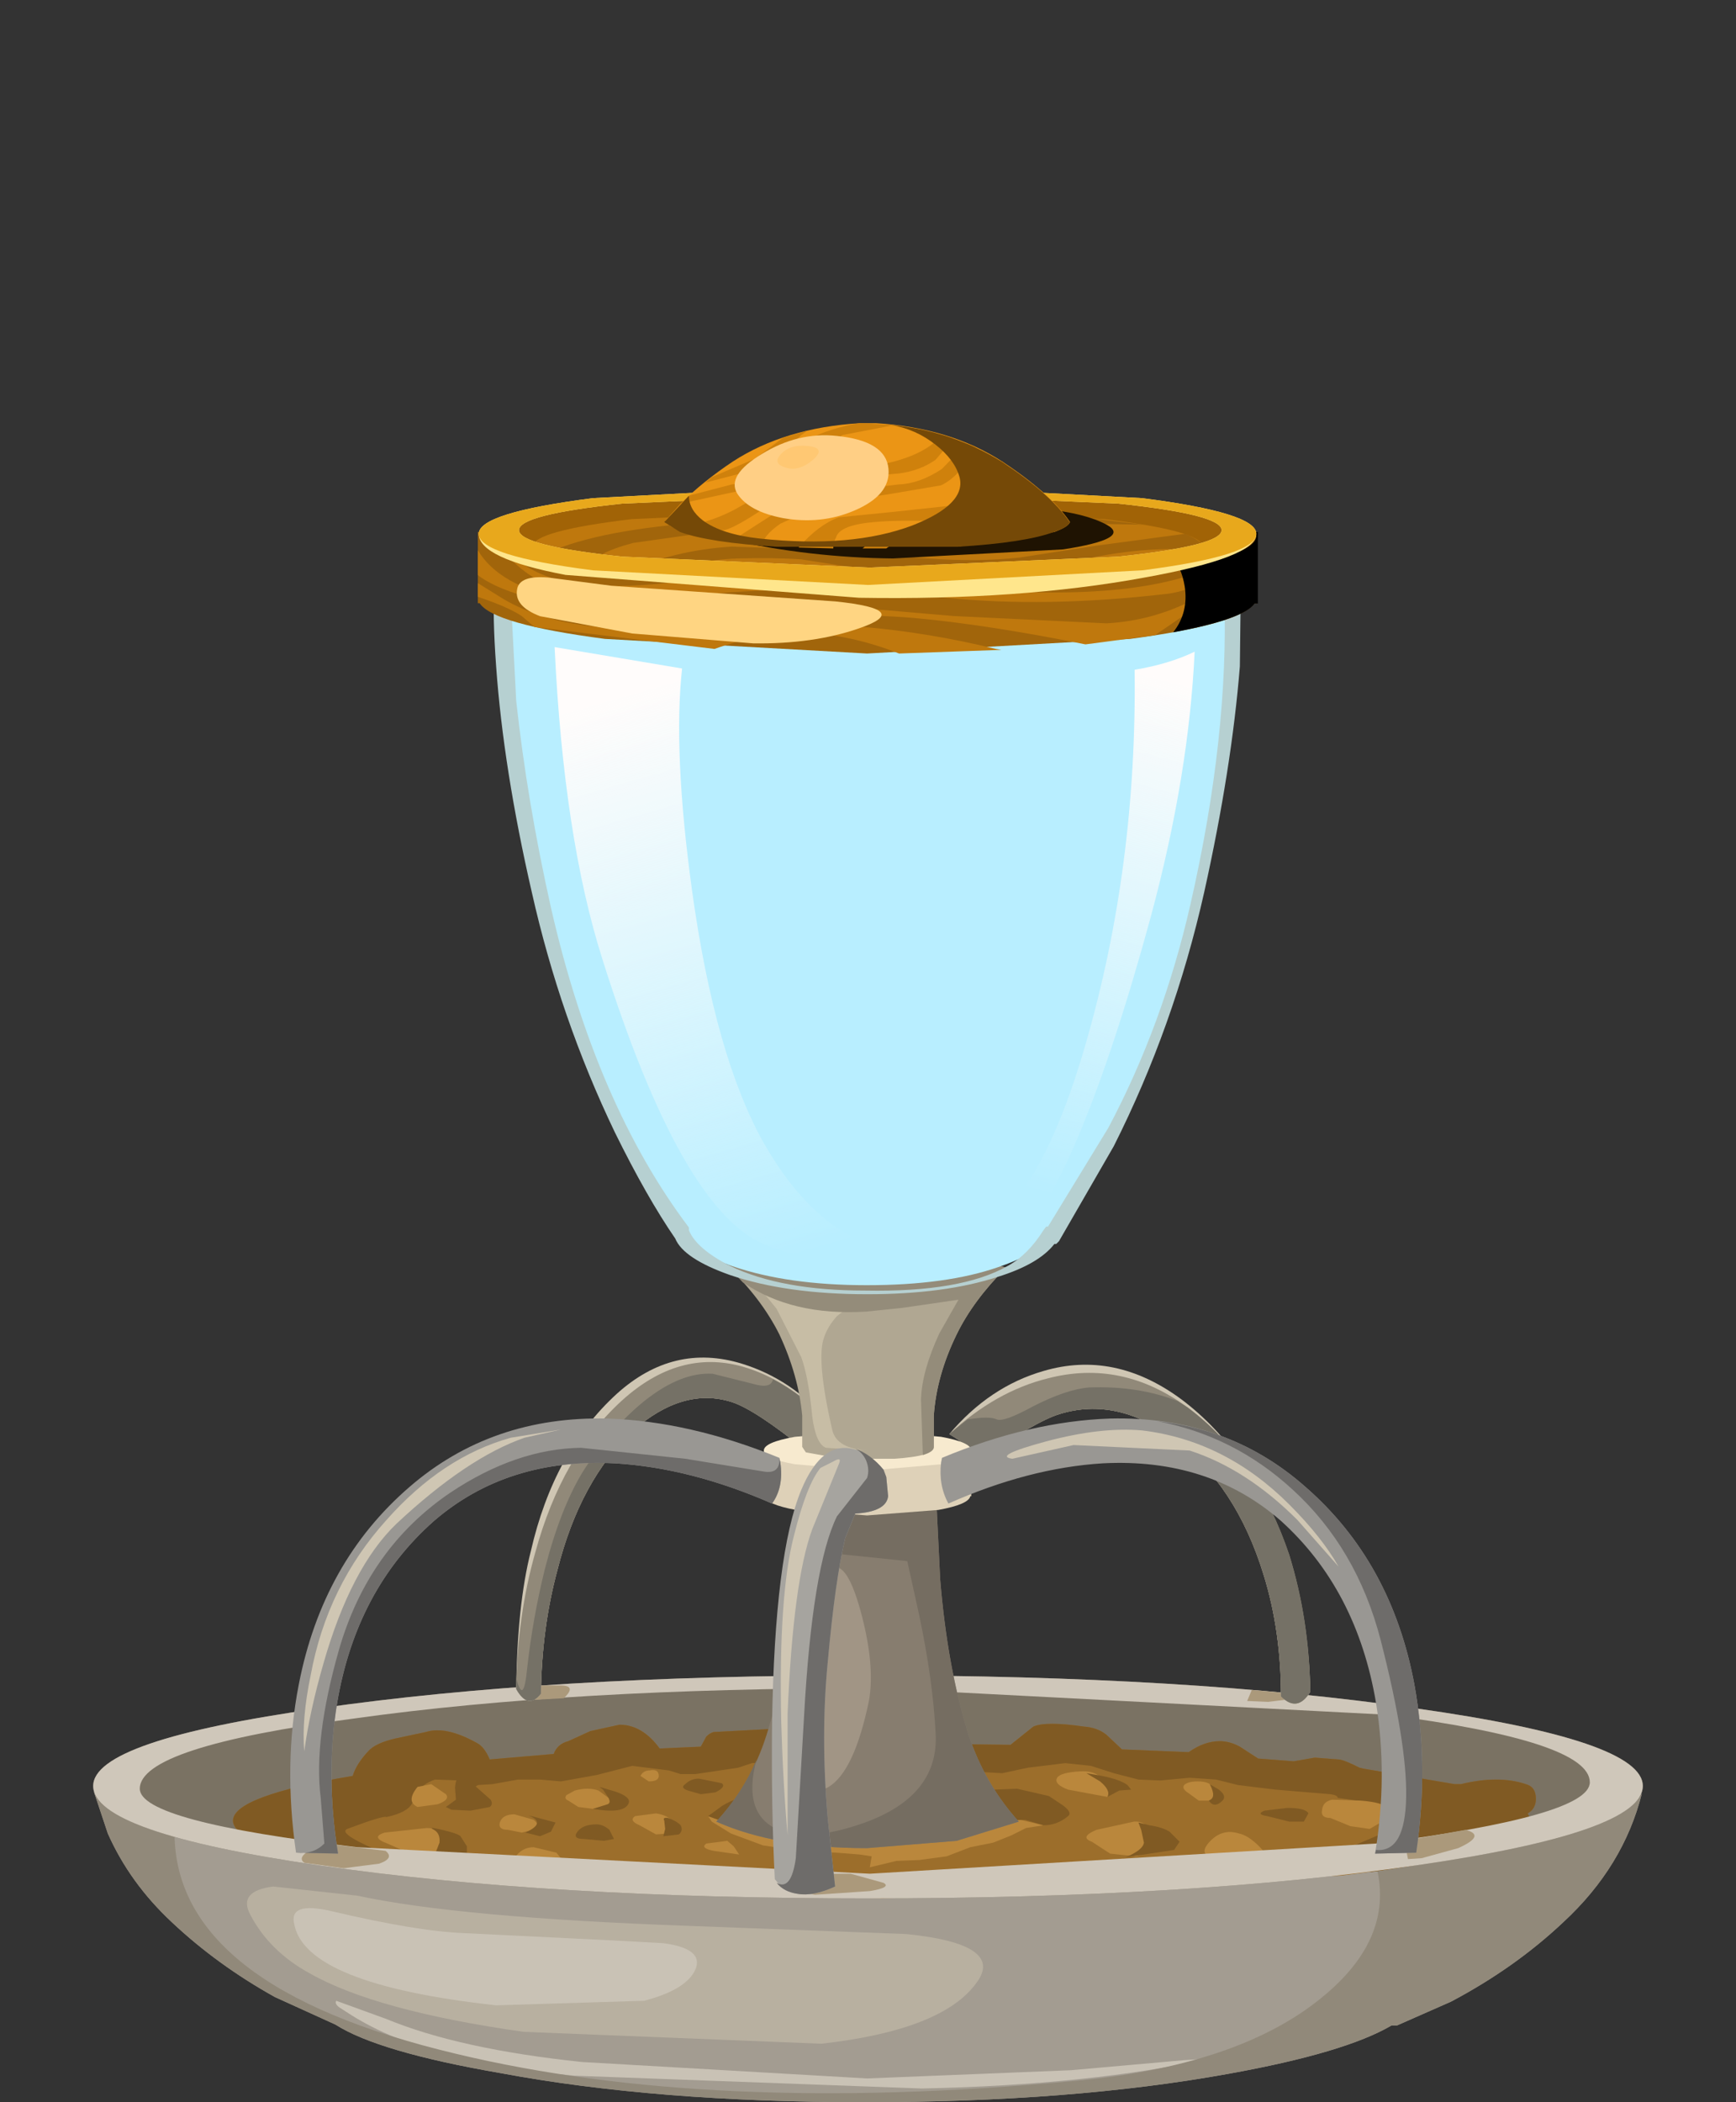 <?xml version="1.0" encoding="UTF-8" standalone="no"?>
<svg xmlns:xlink="http://www.w3.org/1999/xlink" height="115.0px" width="95.0px" xmlns="http://www.w3.org/2000/svg">
  <rect width="100%" height="100%" fill="#333333" stroke="none"/>
  <g transform="matrix(1.0, 0.0, 0.0, 1.0, 0.0, 0.0)">
    <use height="61.75" transform="matrix(1.0, 0.0, 0.0, 1.0, 5.1, 53.25)" width="84.8" xlink:href="#shape0"/>
    <use height="42.45" transform="matrix(0.9, 0.0, 0.0, 0.9, 27.45, 32.1)" width="44.5" xlink:href="#sprite0"/>
    <use height="39.2" transform="matrix(1.0, 0.0, 0.0, 1.0, 27.0, 31.6)" width="40.95" xlink:href="#shape2"/>
    <use height="37.2" transform="matrix(0.9, 0.0, 0.0, 0.9, 30.35, 35.4)" width="22.15" xlink:href="#sprite1"/>
    <use height="35.0" transform="matrix(0.9, 0.0, 0.0, 0.9, 53.9, 35.65)" width="12.75" xlink:href="#sprite2"/>
    <use height="6.65" transform="matrix(1.0, 0.0, 0.0, 1.0, 26.15, 29.1)" width="42.65" xlink:href="#shape5"/>
    <use height="6.1" transform="matrix(0.9, 0.0, 0.0, 0.9, 57.0, 29.1)" width="13.15" xlink:href="#sprite3"/>
    <use height="4.0" transform="matrix(0.9, 0.0, 0.0, 0.9, 28.3, 31.595)" width="22.15" xlink:href="#sprite4"/>
    <use height="6.25" transform="matrix(1.0, 0.0, 0.0, 1.0, 26.2, 26.45)" width="42.55" xlink:href="#shape8"/>
    <use height="3.5" transform="matrix(0.9, 0.0, 0.0, 0.9, 36.35, 27.4)" width="27.3" xlink:href="#sprite5"/>
    <use height="6.85" transform="matrix(1.0, 0.0, 0.0, 1.0, 36.35, 23.15)" width="22.2" xlink:href="#shape10"/>
    <use height="7.4" transform="matrix(0.9, 0.0, 0.0, 0.9, 36.35, 23.25)" width="24.65" xlink:href="#sprite6"/>
    <use height="34.45" transform="matrix(1.0, 0.0, 0.0, 1.0, 13.5, 77.6)" width="64.35" xlink:href="#shape12"/>
    <use height="5.2" transform="matrix(0.9, 0.0, 0.0, 0.9, 40.205, 23.8)" width="9.35" xlink:href="#sprite7"/>
    <use height="1.4" transform="matrix(0.9, 0.0, 0.0, 0.9, 42.55, 24.395)" width="2.5" xlink:href="#sprite8"/>
  </g>
  <defs>
    <g id="shape0" transform="matrix(1.0, 0.0, 0.0, 1.0, -5.1, -53.25)">
      <path d="M89.85 98.1 Q88.85 102.1 85.55 105.15 82.9 107.65 79.4 109.5 L76.45 110.8 76.15 110.8 Q73.6 112.3 67.2 113.45 58.65 115.0 47.3 115.0 35.9 115.0 27.35 113.4 20.7 112.25 18.35 110.75 L15.05 109.25 Q11.9 107.5 9.4 105.15 7.1 103.0 5.9 100.3 L5.15 98.05 5.25 98.05 Q6.15 100.3 18.35 101.9 L47.6 103.45 76.6 101.9 Q88.75 100.35 89.85 98.1" fill="#a39c91" fill-rule="evenodd" stroke="none"/>
      <path d="M21.15 110.45 Q25.15 112.1 31.85 112.8 L47.45 113.7 58.6 113.25 64.8 112.7 66.25 112.6 Q59.75 114.05 50.45 114.25 L31.45 113.55 Q23.5 112.9 19.25 110.25 L18.55 109.8 Q18.3 109.6 18.4 109.45 L21.15 110.45" fill="#c9c2b5" fill-rule="evenodd" stroke="none"/>
      <path d="M85.7 100.3 Q89.25 99.4 89.85 98.1 88.85 102.1 85.55 105.15 82.9 107.65 79.4 109.5 L76.45 110.8 76.15 110.8 Q73.6 112.3 67.2 113.45 58.65 115.0 47.3 115.0 35.9 115.0 27.35 113.4 20.7 112.25 18.35 110.75 L15.05 109.25 Q11.9 107.5 9.4 105.15 7.1 103.0 5.9 100.3 L5.15 98.05 5.25 98.05 Q5.7 99.25 9.55 100.3 9.6 108.7 24.95 112.35 38.9 115.7 58.65 113.85 67.7 113.05 72.3 109.3 76.45 105.95 75.25 101.85 L85.7 100.3" fill="#91897a" fill-rule="evenodd" stroke="none"/>
      <path d="M17.5 93.45 Q30.0 91.65 47.5 91.65 65.0 91.65 77.45 93.45 89.9 95.2 89.9 97.7 89.9 100.25 77.45 102.05 65.05 103.85 47.5 103.85 29.95 103.85 17.5 102.05 5.1 100.25 5.1 97.7 5.1 95.2 17.5 93.45" fill="#7a7263" fill-rule="evenodd" stroke="none"/>
      <path d="M83.5 97.6 Q84.05 97.75 84.05 98.4 84.05 98.95 83.6 99.2 L83.8 99.6 Q83.8 101.35 73.4 102.6 L48.25 103.85 23.15 102.6 Q12.75 101.35 12.75 99.6 12.75 98.25 19.3 97.15 19.5 96.5 20.15 95.8 20.55 95.35 21.65 95.1 L23.3 94.75 Q24.4 94.4 26.1 95.35 26.5 95.55 26.8 96.25 L30.3 95.95 Q30.5 95.4 31.1 95.25 L32.3 94.7 33.9 94.35 Q35.15 94.35 36.1 95.65 L38.35 95.55 38.65 95.0 Q38.85 94.8 39.05 94.75 L42.8 94.55 47.3 95.35 55.3 95.45 56.55 94.45 Q57.25 94.15 59.3 94.45 60.05 94.5 60.55 94.9 L61.4 95.7 65.05 95.85 Q65.9 95.25 66.75 95.25 67.3 95.25 67.85 95.55 L68.85 96.2 70.8 96.35 71.95 96.15 73.25 96.25 Q73.5 96.25 74.4 96.7 L74.6 96.75 79.6 97.6 79.95 97.6 Q82.0 97.1 83.5 97.6" fill="#9c6e2b" fill-rule="evenodd" stroke="none"/>
      <path d="M83.5 97.6 Q84.05 97.75 84.05 98.4 84.05 98.95 83.6 99.2 L83.8 99.6 Q83.8 101.2 75.05 102.4 L73.3 102.05 Q72.2 101.8 72.8 101.5 L75.65 100.3 Q77.55 99.65 77.4 99.45 L76.7 99.05 75.95 98.95 75.4 98.7 73.9 98.45 73.2 98.35 Q73.2 98.2 72.8 98.15 L69.8 97.9 67.75 97.65 66.55 97.35 65.1 97.25 63.5 97.4 62.3 97.35 60.95 97.0 59.7 96.6 58.3 96.45 56.25 96.7 54.85 97.0 42.75 96.35 41.15 96.45 40.4 96.7 38.05 97.05 37.25 97.05 36.6 96.85 34.6 96.6 32.65 97.1 30.7 97.45 29.55 97.35 28.35 97.35 26.95 97.6 26.15 97.65 25.85 97.85 25.25 97.4 23.8 97.35 Q23.1 97.6 22.85 98.05 L22.55 98.65 Q22.3 99.15 21.15 99.4 21.0 99.3 19.0 100.05 18.55 100.25 20.05 100.95 21.8 101.75 21.85 102.1 17.3 101.95 14.75 101.0 12.75 100.3 12.75 99.6 12.75 98.25 19.3 97.15 19.5 96.5 20.15 95.8 20.55 95.35 21.65 95.1 L23.3 94.75 Q24.4 94.4 26.1 95.35 26.5 95.55 26.8 96.25 L30.3 95.95 Q30.5 95.4 31.1 95.25 L32.3 94.7 33.9 94.35 Q35.15 94.35 36.1 95.65 L38.35 95.55 38.65 95.0 Q38.85 94.8 39.05 94.75 L42.8 94.55 47.3 95.35 55.3 95.45 56.55 94.45 Q57.25 94.15 59.3 94.45 60.05 94.5 60.55 94.9 L61.4 95.7 65.05 95.85 Q65.9 95.25 66.75 95.25 67.3 95.25 67.85 95.55 L68.85 96.2 70.8 96.35 71.95 96.15 73.25 96.25 Q73.5 96.25 74.4 96.7 L74.6 96.75 79.6 97.6 79.95 97.6 Q82.0 97.1 83.5 97.6" fill="#805a23" fill-rule="evenodd" stroke="none"/>
      <path d="M31.45 97.95 Q32.2 97.75 32.75 97.95 L33.3 98.35 Q33.6 98.8 32.45 98.95 L31.65 98.85 31.1 98.5 Q30.85 98.4 31.0 98.2 L31.45 97.95" fill="#ba873c" fill-rule="evenodd" stroke="none"/>
      <path d="M24.4 98.15 Q24.65 98.45 23.95 98.7 L22.85 98.85 Q22.2 98.55 22.85 97.75 L23.6 97.6 24.4 98.15" fill="#ba873c" fill-rule="evenodd" stroke="none"/>
      <path d="M28.15 99.25 L29.2 99.55 Q29.6 99.85 29.15 100.1 L28.55 100.25 27.8 100.1 Q27.25 100.1 27.35 99.7 27.5 99.25 28.15 99.25" fill="#ba873c" fill-rule="evenodd" stroke="none"/>
      <path d="M35.9 99.2 Q36.55 99.3 36.8 99.65 36.95 100.0 36.55 100.3 L35.9 100.35 35.0 99.85 Q34.4 99.6 34.75 99.35 L35.9 99.2" fill="#ba873c" fill-rule="evenodd" stroke="none"/>
      <path d="M35.55 96.85 Q36.05 96.75 36.05 97.15 36.05 97.45 35.5 97.45 L35.05 97.15 Q35.2 96.85 35.55 96.85" fill="#ba873c" fill-rule="evenodd" stroke="none"/>
      <path d="M29.2 101.05 L30.45 101.35 30.85 101.85 Q30.85 102.3 28.75 102.3 27.75 102.3 28.15 101.65 28.55 101.05 29.2 101.05" fill="#ba873c" fill-rule="evenodd" stroke="none"/>
      <path d="M23.35 100.0 Q24.1 100.0 24.4 100.55 24.65 101.15 24.05 101.45 L22.8 101.55 21.2 100.85 Q20.25 100.5 21.05 100.25 L23.35 100.0" fill="#ba873c" fill-rule="evenodd" stroke="none"/>
      <path d="M39.8 100.7 L40.15 101.0 40.45 101.45 39.05 101.25 Q38.3 101.1 38.65 100.85 L39.8 100.7" fill="#ba873c" fill-rule="evenodd" stroke="none"/>
      <path d="M38.75 99.35 L39.45 99.6 39.65 99.45 40.45 99.3 43.55 99.0 55.4 99.45 57.1 99.85 56.15 100.0 55.35 100.4 54.35 100.8 53.1 101.05 51.8 101.55 50.3 101.75 49.05 101.8 47.6 102.15 47.7 101.55 47.05 101.45 45.8 101.35 43.75 101.25 41.75 100.95 40.0 100.3 38.95 99.65 38.75 99.35" fill="#ba873c" fill-rule="evenodd" stroke="none"/>
      <path d="M59.15 96.9 Q60.1 96.85 60.5 97.55 60.85 98.1 60.6 98.3 L58.45 97.9 Q57.65 97.6 57.85 97.25 58.05 96.95 59.15 96.9" fill="#ba873c" fill-rule="evenodd" stroke="none"/>
      <path d="M65.55 97.45 Q66.3 97.45 66.45 97.9 66.55 98.3 66.15 98.5 L65.6 98.5 65.05 98.1 Q64.65 97.85 64.8 97.65 65.0 97.45 65.55 97.45" fill="#ba873c" fill-rule="evenodd" stroke="none"/>
      <path d="M62.05 99.65 Q62.85 99.6 63.0 100.45 63.2 101.3 62.15 101.55 L60.75 101.4 59.75 100.75 Q59.05 100.5 60.0 100.1 L62.05 99.65" fill="#ba873c" fill-rule="evenodd" stroke="none"/>
      <path d="M67.8 100.3 Q68.3 100.4 68.9 101.0 69.5 101.6 69.2 101.75 L68.6 101.9 66.85 101.7 Q65.45 101.6 66.15 100.8 66.85 100.0 67.8 100.3" fill="#ba873c" fill-rule="evenodd" stroke="none"/>
      <path d="M72.9 98.45 L74.45 98.5 Q75.75 98.6 75.95 98.95 76.25 99.2 75.9 99.5 L74.95 100.05 73.9 99.9 72.8 99.45 Q72.25 99.45 72.35 99.0 72.4 98.55 72.9 98.45" fill="#ba873c" fill-rule="evenodd" stroke="none"/>
      <path d="M39.5 98.8 Q40.45 98.2 41.75 98.15 L46.5 98.45 Q50.2 98.7 51.75 98.45 L54.4 97.9 55.65 97.85 57.4 98.25 58.15 98.75 Q58.7 99.15 58.45 99.35 57.85 99.85 57.1 99.85 L56.1 99.55 54.65 99.6 Q53.35 100.0 40.1 99.45 L39.45 99.6 38.75 99.35 39.5 98.8" fill="#805a23" fill-rule="evenodd" stroke="none"/>
      <path d="M24.9 97.8 Q24.95 97.15 25.2 97.25 L26.0 97.7 26.85 98.45 Q27.0 98.7 26.8 98.85 L25.75 99.05 24.7 99.0 24.4 98.85 24.95 98.45 24.9 97.8" fill="#805a23" fill-rule="evenodd" stroke="none"/>
      <path d="M28.9 99.3 L30.4 99.7 30.15 100.2 29.55 100.45 28.75 100.25 Q29.95 99.7 28.9 99.3" fill="#805a23" fill-rule="evenodd" stroke="none"/>
      <path d="M23.75 100.1 Q23.35 99.9 24.2 100.1 25.05 100.3 25.2 100.45 L25.55 101.0 25.55 101.55 Q25.2 102.0 24.5 101.8 23.55 101.65 23.8 101.45 L24.05 100.8 Q24.1 100.3 23.75 100.1" fill="#805a23" fill-rule="evenodd" stroke="none"/>
      <path d="M32.65 99.8 Q33.0 99.8 33.35 100.1 L33.6 100.6 33.05 100.7 31.95 100.6 Q31.3 100.6 31.6 100.2 31.9 99.8 32.65 99.8" fill="#805a23" fill-rule="evenodd" stroke="none"/>
      <path d="M32.45 98.95 L33.25 98.7 Q33.45 98.65 33.3 98.35 L33.0 97.9 32.8 97.75 33.65 98.0 Q34.55 98.3 34.4 98.65 34.15 99.25 32.45 98.95" fill="#805a23" fill-rule="evenodd" stroke="none"/>
      <path d="M36.3 100.45 L36.4 100.05 36.35 99.6 Q36.25 99.4 36.55 99.45 37.0 99.6 37.25 99.85 37.4 100.15 37.15 100.35 L36.3 100.45" fill="#805a23" fill-rule="evenodd" stroke="none"/>
      <path d="M38.25 97.3 L39.5 97.55 Q39.75 97.75 39.15 98.05 L38.35 98.15 37.65 97.95 Q37.2 97.8 37.5 97.6 37.8 97.3 38.25 97.3" fill="#805a23" fill-rule="evenodd" stroke="none"/>
      <path d="M60.6 98.3 Q60.8 97.95 60.2 97.45 L59.45 97.0 60.3 97.15 Q61.3 97.35 61.7 97.65 L61.9 97.9 61.25 97.95 60.6 98.3" fill="#805a23" fill-rule="evenodd" stroke="none"/>
      <path d="M62.3 99.7 L62.9 99.85 Q63.6 99.95 64.0 100.2 L64.55 100.75 64.25 101.2 61.6 101.6 Q62.55 101.2 62.6 100.8 L62.45 100.1 62.3 99.7" fill="#805a23" fill-rule="evenodd" stroke="none"/>
      <path d="M66.15 98.5 Q66.6 98.35 66.2 97.6 L66.7 97.9 Q67.15 98.25 66.9 98.5 66.45 98.95 66.15 98.5" fill="#805a23" fill-rule="evenodd" stroke="none"/>
      <path d="M70.45 98.9 Q71.45 98.9 71.6 99.2 L71.35 99.65 70.55 99.65 69.35 99.35 Q68.7 99.25 69.2 99.05 L70.45 98.9" fill="#805a23" fill-rule="evenodd" stroke="none"/>
      <path d="M17.5 102.05 Q5.1 100.25 5.1 97.7 5.1 95.2 17.5 93.45 30.0 91.65 47.5 91.65 65.0 91.65 77.45 93.45 89.9 95.2 89.9 97.7 89.9 100.25 77.45 102.05 65.05 103.85 47.5 103.85 29.95 103.85 17.5 102.05 M19.45 94.0 Q7.65 95.55 7.65 97.85 7.65 99.65 19.55 101.05 L47.6 102.5 75.3 100.85 Q87.0 99.35 87.0 97.5 87.0 95.25 75.85 93.8 L47.95 92.35 Q31.25 92.35 19.45 94.0" fill="#cfc7ba" fill-rule="evenodd" stroke="none"/>
      <path d="M29.15 92.2 L30.65 92.2 Q31.6 92.2 30.85 92.9 L28.95 93.0 29.15 92.2" fill="#ab997b" fill-rule="evenodd" stroke="none"/>
      <path d="M21.1 101.25 Q21.6 101.65 20.75 101.95 L18.8 102.2 16.65 101.9 Q16.1 101.5 17.75 100.85 L21.1 101.25" fill="#ab997b" fill-rule="evenodd" stroke="none"/>
      <path d="M80.2 100.1 Q81.35 100.4 79.8 101.1 L77.8 101.65 77.05 101.7 76.85 100.7 80.2 100.1" fill="#ab997b" fill-rule="evenodd" stroke="none"/>
      <path d="M46.55 102.5 L48.35 103.0 Q48.8 103.25 47.6 103.45 L44.6 103.65 43.65 103.5 44.3 102.5 46.55 102.5" fill="#ab997b" fill-rule="evenodd" stroke="none"/>
      <path d="M68.25 93.05 L68.5 92.45 70.2 92.6 70.3 92.65 Q71.1 92.8 70.6 92.95 L69.4 93.1 68.25 93.05" fill="#ab997b" fill-rule="evenodd" stroke="none"/>
      <path d="M70.35 84.85 Q71.65 88.7 71.7 92.55 71.0 93.7 70.1 92.8 70.1 89.2 69.15 86.15 67.65 81.25 64.25 78.7 61.1 76.4 58.0 77.35 56.65 77.75 53.35 80.05 L52.55 79.75 Q52.0 79.55 51.95 79.0 L52.65 79.15 Q53.1 79.15 51.95 78.45 54.15 75.85 57.1 75.0 61.0 73.85 64.65 76.55 68.45 79.4 70.35 84.85" fill="#cfc6b3" fill-rule="evenodd" stroke="none"/>
      <path d="M70.55 85.05 Q71.65 88.6 71.7 92.55 71.0 93.7 70.1 92.8 70.1 89.2 69.15 86.15 67.65 81.25 64.25 78.7 61.1 76.4 58.0 77.35 56.65 77.75 53.35 80.05 L52.55 79.75 Q52.0 79.55 51.95 79.0 L52.65 79.15 Q53.1 79.15 51.95 78.45 54.5 76.1 57.35 75.4 61.4 74.35 65.0 77.0 68.8 79.85 70.55 85.05" fill="#918979" fill-rule="evenodd" stroke="none"/>
      <path d="M65.0 77.0 Q68.8 79.85 70.55 85.05 71.65 88.6 71.7 92.55 71.0 93.7 70.1 92.8 70.1 89.2 69.15 86.15 67.65 81.25 64.25 78.7 61.1 76.4 58.0 77.35 56.65 77.75 53.35 80.05 L52.55 79.75 Q52.0 79.55 51.95 79.0 L52.65 79.15 Q53.1 79.15 51.95 78.45 L52.95 77.65 Q54.15 77.45 54.55 77.65 54.95 77.8 56.5 76.95 58.35 76.0 59.6 75.9 62.3 75.8 64.45 76.65 L65.0 77.0" fill="#757166" fill-rule="evenodd" stroke="none"/>
      <path d="M29.6 92.65 Q28.9 93.55 28.25 92.4 28.3 87.8 29.05 84.85 30.3 79.4 33.75 76.25 36.85 73.45 40.6 74.6 43.35 75.45 45.3 77.75 44.3 78.4 44.7 78.35 L45.3 78.25 Q45.3 78.75 44.8 79.05 L44.1 79.35 Q41.3 77.1 40.05 76.7 37.4 75.85 34.65 78.25 31.75 80.95 30.5 85.9 29.65 89.05 29.6 92.65" fill="#cfc6b3" fill-rule="evenodd" stroke="none"/>
      <path d="M29.6 92.65 Q28.9 93.55 28.25 92.4 28.3 88.4 29.3 84.9 30.75 79.6 34.05 76.6 37.15 73.8 40.6 74.75 43.1 75.45 45.3 77.75 44.3 78.4 44.7 78.35 L45.3 78.25 Q45.3 78.75 44.8 79.05 L44.1 79.35 Q41.3 77.1 40.05 76.7 37.4 75.85 34.65 78.25 31.75 80.95 30.5 85.9 29.65 89.05 29.6 92.65" fill="#918979" fill-rule="evenodd" stroke="none"/>
      <path d="M40.05 76.7 Q37.4 75.85 34.65 78.25 31.75 80.95 30.5 85.9 29.65 89.05 29.6 92.65 28.9 93.55 28.25 92.4 L28.25 91.8 Q28.65 93.35 28.85 91.25 29.15 88.55 29.8 85.9 30.65 82.55 31.9 80.5 33.4 78.15 35.25 76.65 37.25 75.05 39.0 75.15 L41.2 75.7 Q42.2 76.0 42.3 75.45 44.0 76.35 45.3 77.75 44.3 78.4 44.7 78.35 L45.3 78.25 Q45.3 78.75 44.8 79.05 L44.1 79.35 Q41.3 77.1 40.05 76.7" fill="#757166" fill-rule="evenodd" stroke="none"/>
      <path d="M43.7 82.3 L51.25 82.3 51.45 86.4 Q51.85 91.25 53.0 94.9 53.9 97.6 55.75 99.65 L52.35 100.7 47.45 101.1 Q42.45 101.1 39.2 99.65 41.1 97.6 41.95 94.9 43.1 91.25 43.55 86.4 L43.7 82.3" fill="#877d6f" fill-rule="evenodd" stroke="none"/>
      <path d="M39.2 99.65 Q40.65 98.05 41.4 96.25 40.6 99.25 42.6 100.1 44.45 100.8 47.6 99.6 51.4 98.1 51.2 94.8 51.05 91.9 50.3 88.35 L49.65 85.4 45.8 85.0 Q44.45 84.6 43.7 83.9 L43.7 82.3 51.25 82.3 51.45 86.4 Q51.85 91.25 53.0 94.9 53.9 97.6 55.75 99.65 L52.35 100.7 47.45 101.1 Q42.45 101.1 39.2 99.65" fill="#756d61" fill-rule="evenodd" stroke="none"/>
      <path d="M45.35 85.95 Q46.25 85.05 47.1 88.15 47.9 91.1 47.55 93.05 46.75 96.9 45.35 97.75 44.0 98.55 43.65 95.95 43.35 93.5 43.95 90.15 44.45 86.9 45.35 85.95" fill="#a19585" fill-rule="evenodd" stroke="none"/>
      <path d="M53.15 79.4 L53.15 81.85 53.1 81.85 Q53.0 82.3 51.35 82.6 L47.45 82.9 43.55 82.6 Q41.95 82.3 41.8 81.85 L41.8 79.4 53.15 79.4" fill="#ded1b8" fill-rule="evenodd" stroke="none"/>
      <path d="M53.15 79.35 Q53.15 79.8 51.5 80.1 L47.5 80.45 43.5 80.1 Q41.8 79.8 41.8 79.35 41.8 78.9 43.5 78.6 L47.5 78.25 51.5 78.6 Q53.15 78.9 53.15 79.35" fill="#f7eacf" fill-rule="evenodd" stroke="none"/>
      <path d="M55.05 69.35 Q53.25 71.15 52.35 73.0 51.25 75.25 51.1 77.45 L51.1 79.15 Q51.15 79.65 48.95 79.8 L46.05 79.8 44.1 79.45 43.9 79.15 43.9 77.45 Q43.7 75.25 42.65 73.0 41.65 71.0 39.75 69.2 L42.2 68.8 47.35 68.55 Q52.8 68.55 55.05 69.35" fill="#b0a792" fill-rule="evenodd" stroke="none"/>
      <path d="M41.85 70.8 L43.7 71.45 46.3 71.6 45.8 72.0 Q45.3 72.55 45.1 73.15 44.65 74.35 45.55 78.25 45.8 79.25 47.5 79.35 L45.2 79.2 Q44.65 79.0 44.45 77.5 44.25 75.35 43.85 74.25 L42.5 71.6 41.85 70.8" fill="#c7bda5" fill-rule="evenodd" stroke="none"/>
      <path d="M40.65 70.15 L39.75 69.2 42.2 68.8 47.35 68.55 Q52.8 68.55 55.05 69.35 53.25 71.15 52.35 73.0 51.25 75.25 51.1 77.45 L51.1 79.15 Q51.1 79.4 50.5 79.6 L50.4 76.55 Q50.45 75.0 51.4 72.95 L52.45 71.1 49.35 71.55 47.4 71.75 Q43.35 72.0 40.65 70.15" fill="#948c7a" fill-rule="evenodd" stroke="none"/>
      <path d="M59.7 54.8 Q62.25 55.3 61.7 55.4 61.35 55.45 57.95 58.25 L54.05 61.35 47.35 62.0 41.1 60.7 Q38.15 59.95 37.2 59.4 L34.55 57.4 32.8 55.85 Q33.55 55.35 34.45 54.85 36.2 53.75 36.95 53.7 L38.6 53.9 39.95 53.95 45.3 53.7 46.5 53.7 46.4 53.8 47.25 53.7 50.15 53.3 50.75 53.3 52.4 53.45 54.15 53.7 55.8 53.8 Q57.7 53.95 59.7 54.8" fill="#a36b1b" fill-rule="evenodd" stroke="none"/>
      <path d="M58.4 56.35 L60.6 55.3 61.55 55.3 61.7 55.4 56.75 60.05 41.7 60.85 34.4 58.4 32.8 55.85 34.1 56.25 35.2 56.2 36.6 56.5 36.95 56.85 37.3 57.1 38.45 56.95 39.35 57.15 39.7 57.45 40.35 57.45 41.5 57.3 43.95 57.35 47.6 57.5 50.5 57.15 Q51.15 56.8 52.05 56.8 L52.4 56.8 52.7 56.45 Q53.05 56.1 53.35 56.0 L54.25 55.9 Q54.85 56.0 55.1 56.35 55.4 56.9 55.45 56.65 L55.85 56.4 Q56.3 56.1 56.6 56.15 56.9 56.15 57.05 56.35 L57.5 56.45 57.95 56.5 58.4 56.35" fill="#dba75a" fill-rule="evenodd" stroke="none"/>
      <path d="M46.6 57.85 Q51.05 57.95 53.9 57.7 56.9 57.5 59.6 56.45 L61.7 55.4 Q61.5 58.45 60.5 60.25 L57.6 65.15 Q54.8 68.7 51.05 69.25 46.8 70.0 43.35 69.2 40.3 68.45 38.4 66.75 36.95 65.45 34.75 60.5 L32.8 55.85 34.2 56.8 Q36.25 57.7 39.5 57.7 L46.6 57.85" fill="#805516" fill-rule="evenodd" stroke="none"/>
      <path d="M43.2 54.0 Q44.5 54.15 43.95 54.25 L42.75 54.5 41.65 54.8 Q41.05 54.8 40.3 54.3 39.85 54.0 41.05 53.95 L43.2 54.0" fill="#ad7c34" fill-rule="evenodd" stroke="none"/>
      <path d="M36.15 55.4 L35.35 55.05 Q35.05 54.75 35.45 54.45 36.1 53.95 37.7 53.95 37.95 53.95 38.6 54.35 L39.45 55.0 39.15 55.3 38.5 55.6 37.45 55.6 36.15 55.4" fill="#ad7c34" fill-rule="evenodd" stroke="none"/>
      <path d="M49.1 53.75 Q49.9 53.7 49.95 53.95 L49.65 54.3 48.95 54.35 48.2 54.25 Q47.85 54.2 48.2 53.95 L49.1 53.75" fill="#ad7c34" fill-rule="evenodd" stroke="none"/>
      <path d="M46.0 54.6 Q46.4 54.6 46.6 54.9 46.7 55.25 46.35 55.3 L45.8 55.3 45.2 55.2 Q44.75 55.15 45.05 54.85 L46.0 54.6" fill="#ad7c34" fill-rule="evenodd" stroke="none"/>
      <path d="M42.1 55.75 L42.9 55.95 Q43.15 56.2 42.9 56.45 L42.35 56.65 41.3 56.8 Q40.6 57.0 41.05 56.45 41.5 55.85 42.1 55.75" fill="#ad7c34" fill-rule="evenodd" stroke="none"/>
      <path d="M56.15 54.35 Q57.2 54.85 56.8 55.1 L55.2 54.9 Q54.65 54.7 55.15 54.5 L56.15 54.35" fill="#ad7c34" fill-rule="evenodd" stroke="none"/>
      <path d="M52.15 53.7 L52.3 53.95 52.05 54.05 Q51.6 54.05 51.75 53.7 L51.85 53.5 52.15 53.7" fill="#ad7c34" fill-rule="evenodd" stroke="none"/>
      <path d="M51.6 55.4 Q52.0 55.4 52.3 55.75 52.65 56.15 52.3 56.3 L51.65 56.2 51.1 55.8 Q50.8 55.7 50.95 55.55 L51.6 55.4" fill="#ad7c34" fill-rule="evenodd" stroke="none"/>
      <path d="M48.9 56.55 L49.3 56.85 Q49.4 57.1 48.9 57.15 48.45 57.2 48.5 56.85 48.6 56.45 48.9 56.55" fill="#ad7c34" fill-rule="evenodd" stroke="none"/>
      <path d="M58.4 54.9 L58.85 55.15 58.65 55.45 58.25 55.5 57.8 55.3 Q57.5 55.3 57.75 55.1 L58.4 54.9" fill="#ad7c34" fill-rule="evenodd" stroke="none"/>
      <path d="M46.25 55.95 L47.6 56.25 Q47.75 56.55 46.95 56.85 L43.65 56.65 Q43.05 56.5 44.1 56.2 L46.25 55.95" fill="#7a711f" fill-rule="evenodd" stroke="none"/>
      <path d="M39.95 55.4 L40.7 55.6 Q41.05 55.75 40.4 56.0 L39.25 56.3 38.1 56.15 Q37.35 55.9 38.25 55.55 L39.95 55.4" fill="#7a711f" fill-rule="evenodd" stroke="none"/>
      <path d="M36.1 55.85 Q36.75 55.85 36.55 56.05 L35.45 56.2 Q34.55 56.15 35.05 56.0 L36.1 55.85" fill="#7a711f" fill-rule="evenodd" stroke="none"/>
      <path d="M44.0 54.65 L44.8 54.65 Q45.0 54.6 44.85 54.75 43.9 55.3 43.05 55.15 42.65 55.05 42.95 54.85 43.3 54.6 44.0 54.65" fill="#7a711f" fill-rule="evenodd" stroke="none"/>
      <path d="M48.5 54.75 Q49.35 54.75 49.6 55.1 49.9 55.4 49.25 55.45 L47.65 55.4 Q47.0 55.3 47.35 55.05 47.65 54.75 48.5 54.75" fill="#7a711f" fill-rule="evenodd" stroke="none"/>
      <path d="M53.1 54.6 L54.85 55.1 Q55.95 55.5 55.55 55.6 L53.4 55.8 Q52.7 55.8 52.7 55.5 L52.65 55.05 Q52.45 54.85 52.55 54.7 L53.1 54.6" fill="#7a711f" fill-rule="evenodd" stroke="none"/>
      <path d="M51.3 54.45 Q51.75 54.45 51.7 54.65 51.7 54.85 51.3 54.85 50.95 54.85 50.9 54.65 50.9 54.45 51.3 54.45" fill="#7a711f" fill-rule="evenodd" stroke="none"/>
      <path d="M50.6 56.65 Q51.25 56.7 51.15 56.9 L50.15 57.1 Q49.4 57.1 49.8 56.8 L50.6 56.65" fill="#7a711f" fill-rule="evenodd" stroke="none"/>
      <path d="M41.65 54.8 L42.6 54.15 44.15 54.15 44.0 54.4 43.3 54.6 42.15 54.9 41.65 54.8" fill="#855e22" fill-rule="evenodd" stroke="none"/>
      <path d="M46.35 55.3 L46.45 54.85 46.25 54.7 46.0 54.6 46.2 54.6 46.65 54.65 Q47.35 54.85 47.05 55.05 L46.35 55.3" fill="#855e22" fill-rule="evenodd" stroke="none"/>
      <path d="M42.65 55.75 Q43.4 56.15 43.1 56.35 L42.7 56.55 42.6 56.5 42.6 56.1 42.65 55.75" fill="#855e22" fill-rule="evenodd" stroke="none"/>
      <path d="M49.1 55.8 Q49.85 55.85 49.65 56.05 L48.95 56.15 48.75 55.95 Q48.75 55.75 49.1 55.8" fill="#855e22" fill-rule="evenodd" stroke="none"/>
      <path d="M49.9 53.8 Q50.55 54.15 50.3 54.25 L49.7 54.3 49.9 53.8" fill="#855e22" fill-rule="evenodd" stroke="none"/>
      <path d="M52.05 54.05 Q52.4 53.95 51.85 53.5 L52.1 53.5 52.4 53.45 52.7 53.5 52.75 53.9 52.35 54.05 52.05 54.05" fill="#855e22" fill-rule="evenodd" stroke="none"/>
      <path d="M56.15 54.35 Q56.55 54.35 57.25 54.75 L57.25 54.85 56.65 55.3 Q56.9 54.95 56.75 54.75 L56.15 54.35" fill="#855e22" fill-rule="evenodd" stroke="none"/>
      <path d="M58.6 54.9 Q59.3 55.3 59.0 55.4 L58.6 55.5 58.45 55.4 58.6 55.3 58.6 54.9" fill="#855e22" fill-rule="evenodd" stroke="none"/>
      <path d="M56.95 55.45 Q57.5 55.5 57.15 55.75 L56.5 55.75 Q56.25 55.75 56.45 55.65 L56.95 55.45" fill="#855e22" fill-rule="evenodd" stroke="none"/>
      <path d="M49.95 55.4 L50.15 55.55 49.8 55.7 Q49.4 55.65 49.55 55.55 49.7 55.45 49.95 55.4" fill="#855e22" fill-rule="evenodd" stroke="none"/>
      <path d="M37.8 54.05 L38.6 54.4 39.45 55.0 39.45 55.5 38.75 55.75 37.7 55.7 37.15 55.5 37.5 55.45 Q37.85 55.4 38.0 54.65 L37.9 54.2 37.8 54.05" fill="#855e22" fill-rule="evenodd" stroke="none"/>
      <path d="M45.2 62.3 Q46.15 62.65 45.95 63.75 45.75 64.75 44.85 65.15 L42.9 64.9 Q41.75 64.3 41.35 63.4 40.95 62.5 42.5 62.15 L45.2 62.3" fill="#6e4913" fill-rule="evenodd" stroke="none"/>
      <path d="M48.1 63.1 Q49.15 63.05 48.6 64.05 48.05 65.1 47.3 64.85 46.7 64.75 47.15 63.9 47.6 63.2 48.1 63.1" fill="#6e4913" fill-rule="evenodd" stroke="none"/>
      <path d="M56.65 58.0 L58.4 58.35 Q59.05 58.7 58.8 59.15 58.25 60.15 56.3 59.6 55.35 59.35 55.65 58.65 55.9 58.0 56.65 58.0" fill="#6e4913" fill-rule="evenodd" stroke="none"/>
      <path d="M51.7 58.45 Q52.65 58.25 52.95 58.9 53.2 59.6 51.95 59.75 50.75 59.85 50.85 59.25 51.0 58.6 51.7 58.45" fill="#6e4913" fill-rule="evenodd" stroke="none"/>
      <path d="M55.2 64.4 Q55.7 64.4 55.75 64.95 55.9 65.45 55.55 65.7 54.3 66.75 53.05 66.3 52.15 65.95 53.2 65.2 54.2 64.4 55.2 64.4" fill="#6e4913" fill-rule="evenodd" stroke="none"/>
      <path d="M50.9 66.6 Q51.55 66.55 51.5 67.4 51.45 68.2 50.3 68.25 49.05 68.3 49.55 67.5 50.05 66.8 50.9 66.6" fill="#6e4913" fill-rule="evenodd" stroke="none"/>
      <path d="M40.1 67.55 L38.9 66.55 Q38.45 65.9 39.35 65.8 40.25 65.65 41.0 66.3 L42.1 67.0 Q42.6 67.45 41.8 67.7 L40.1 67.55" fill="#6e4913" fill-rule="evenodd" stroke="none"/>
      <path d="M38.3 59.35 Q38.8 59.45 39.15 60.0 39.5 60.55 39.35 60.9 L38.9 61.3 37.4 61.25 Q36.25 61.15 36.8 60.2 37.25 59.2 38.3 59.35" fill="#6e4913" fill-rule="evenodd" stroke="none"/>
      <path d="M35.85 58.55 Q36.2 59.0 35.95 59.5 35.75 59.95 35.15 59.6 34.6 59.3 35.0 58.7 35.45 58.05 35.85 58.55" fill="#6e4913" fill-rule="evenodd" stroke="none"/>
      <path d="M40.45 63.4 Q40.75 63.65 40.55 64.15 L39.8 64.2 Q39.2 63.65 39.6 63.3 40.0 62.9 40.45 63.4" fill="#6e4913" fill-rule="evenodd" stroke="none"/>
    </g>
    <g id="sprite0" transform="matrix(1.0, 0.0, 0.0, 1.0, 0.0, 0.0)">
      <use height="42.45" transform="matrix(1.0, 0.0, 0.0, 1.0, 0.0, 0.0)" width="44.5" xlink:href="#shape1"/>
    </g>
    <g id="shape1" transform="matrix(1.0, 0.0, 0.0, 1.0, 0.0, 0.0)">
      <path d="M44.45 0.0 Q44.6 1.6 44.35 4.7 43.9 10.9 42.2 18.45 40.35 26.6 36.7 33.8 L33.45 39.4 33.35 39.4 Q32.7 40.5 30.2 41.35 27.05 42.45 22.2 42.45 17.4 42.45 14.05 41.3 11.3 40.35 10.95 39.3 9.25 36.85 7.4 33.05 4.05 26.1 2.3 18.45 0.6 10.9 0.15 4.7 -0.05 1.6 0.05 0.0 L44.45 0.0" fill="#b8eeff" fill-rule="evenodd" stroke="none"/>
    </g>
    <g id="shape2" transform="matrix(1.0, 0.0, 0.0, 1.0, -27.0, -31.6)">
      <path d="M67.85 36.45 Q67.4 42.05 65.9 48.8 64.25 56.15 60.95 62.7 L57.95 67.9 57.8 68.05 57.7 68.05 Q56.85 69.15 54.6 69.85 51.7 70.8 47.45 70.8 43.05 70.8 39.95 69.75 37.4 68.85 36.95 67.75 35.4 65.5 33.65 61.95 30.65 55.7 29.1 48.8 27.55 42.05 27.15 36.45 26.95 33.7 27.05 32.05 L27.1 31.6 67.85 31.6 67.9 32.05 67.85 36.45 M57.35 67.1 L60.65 61.7 Q63.65 56.05 65.15 49.45 67.25 40.25 67.0 32.6 L27.95 32.6 28.25 38.35 Q28.85 43.85 30.15 49.65 32.6 60.4 37.7 67.15 L37.7 67.3 Q38.1 68.3 39.95 69.25 42.75 70.6 47.35 70.6 52.6 70.7 55.15 69.25 56.25 68.65 57.1 67.3 L57.25 67.1 57.35 67.1" fill="#b6d0d1" fill-rule="evenodd" stroke="none"/>
    </g>
    <g id="sprite1" transform="matrix(1.0, 0.0, 0.0, 1.0, 0.0, 0.0)">
      <use height="37.2" transform="matrix(1.0, 0.0, 0.0, 1.0, 0.0, 0.0)" width="22.15" xlink:href="#shape3"/>
    </g>
    <g id="shape3" transform="matrix(1.0, 0.0, 0.0, 1.0, 0.0, 0.0)">
      <path d="M7.75 1.3 Q7.2 6.35 8.35 14.75 9.75 24.9 12.75 30.2 15.55 35.05 19.1 36.25 L22.15 36.5 19.05 37.1 Q15.45 37.45 12.75 36.3 7.7 34.2 2.9 18.95 0.55 11.55 0.0 0.0 L7.75 1.3" fill="url(#gradient0)" fill-rule="evenodd" stroke="none"/>
    </g>
    <linearGradient gradientTransform="matrix(0.006, 0.021, 0.021, -0.006, 10.05, 19.75)" gradientUnits="userSpaceOnUse" id="gradient0" spreadMethod="pad" x1="-819.2" x2="819.2">
      <stop offset="0.0" stop-color="#fffcfb"/>
      <stop offset="1.0" stop-color="#fffffd" stop-opacity="0.0"/>
    </linearGradient>
    <g id="sprite2" transform="matrix(1.0, 0.0, 0.0, 1.0, 0.0, 0.0)">
      <use height="35.0" transform="matrix(1.0, 0.0, 0.0, 1.0, 0.0, 0.0)" width="12.75" xlink:href="#shape4"/>
    </g>
    <g id="shape4" transform="matrix(1.0, 0.0, 0.0, 1.0, 0.0, 0.0)">
      <path d="M9.1 1.1 Q11.2 0.75 12.75 0.0 12.4 7.5 10.1 16.05 7.9 24.15 5.7 29.4 3.65 34.25 2.45 34.65 L0.0 34.95 Q0.8 34.75 1.95 33.2 4.3 30.2 6.15 23.75 9.25 13.0 9.1 1.1" fill="url(#gradient1)" fill-rule="evenodd" stroke="none"/>
    </g>
    <linearGradient gradientTransform="matrix(-0.005, 0.019, 0.019, 0.005, 7.15, 17.25)" gradientUnits="userSpaceOnUse" id="gradient1" spreadMethod="pad" x1="-819.2" x2="819.2">
      <stop offset="0.0" stop-color="#fffcfb"/>
      <stop offset="1.0" stop-color="#fffffd" stop-opacity="0.0"/>
    </linearGradient>
    <g id="shape5" transform="matrix(1.0, 0.0, 0.0, 1.0, -26.15, -29.1)">
      <path d="M68.8 29.1 L68.8 33.0 68.65 33.0 Q67.85 34.15 61.85 34.95 L47.45 35.75 33.1 34.95 Q27.0 34.15 26.25 33.0 L26.15 33.0 26.15 29.1 68.8 29.1" fill="#a1650b" fill-rule="evenodd" stroke="none"/>
      <path d="M68.8 32.1 L68.8 32.7 67.4 33.75 65.4 34.35 Q66.95 32.5 68.8 32.1" fill="#bf780d" fill-rule="evenodd" stroke="none"/>
      <path d="M54.8 35.55 L49.2 35.75 Q46.65 34.75 44.35 34.65 41.75 34.55 39.1 35.5 L29.25 34.3 28.55 33.7 Q27.8 33.2 26.15 32.65 L26.15 31.9 27.6 32.8 Q29.6 33.95 32.35 34.25 35.1 34.6 39.8 34.25 47.15 33.7 54.5 35.5 L54.8 35.55" fill="#bf780d" fill-rule="evenodd" stroke="none"/>
      <path d="M47.2 31.9 L56.65 32.4 Q65.75 32.6 68.8 29.3 L68.8 29.95 Q65.85 32.3 63.75 32.5 57.2 33.25 51.8 32.7 44.65 32.0 39.35 32.45 32.25 33.2 29.85 31.95 27.9 31.0 26.85 29.1 L27.35 29.1 27.45 29.55 28.15 30.45 Q29.15 31.45 31.1 31.85 32.95 32.2 35.9 31.95 L40.6 31.5 47.2 31.9" fill="#bf780d" fill-rule="evenodd" stroke="none"/>
      <path d="M65.6 32.65 L68.8 30.55 68.8 31.3 Q67.65 31.9 65.25 33.35 L63.2 34.75 59.4 35.25 Q53.9 34.15 49.95 33.8 46.25 33.5 35.75 33.5 L29.85 32.9 Q27.35 32.35 26.2 31.5 L26.15 31.45 26.15 30.1 Q27.3 32.05 30.9 32.8 L38.1 33.3 44.6 33.05 52.2 33.7 60.55 34.1 Q63.25 33.95 65.6 32.65" fill="#bf780d" fill-rule="evenodd" stroke="none"/>
    </g>
    <g id="sprite3" transform="matrix(1.0, 0.0, 0.0, 1.0, 0.0, 0.0)">
      <use height="6.1" transform="matrix(1.0, 0.0, 0.0, 1.0, 0.0, 0.0)" width="13.15" xlink:href="#shape6"/>
    </g>
    <g id="shape6" transform="matrix(1.0, 0.0, 0.0, 1.0, 0.0, 0.0)">
      <path d="M13.15 0.0 L13.15 4.35 12.95 4.35 Q12.3 5.3 8.0 6.1 8.95 4.9 8.7 3.3 8.5 2.1 7.85 1.4 7.2 0.75 5.55 0.5 L0.0 0.2 0.2 0.0 13.15 0.0" fill="#000000" fill-rule="evenodd" stroke="none"/>
    </g>
    <g id="sprite4" transform="matrix(1.0, 0.0, 0.0, 1.0, 0.0, -0.05)">
      <use height="4.0" transform="matrix(1.0, 0.0, 0.0, 1.0, 0.0, 0.05)" width="22.15" xlink:href="#shape7"/>
    </g>
    <g id="shape7" transform="matrix(1.0, 0.0, 0.0, 1.0, 0.0, -0.05)">
      <path d="M5.75 0.55 L19.35 1.5 Q24.15 2.0 20.75 3.15 18.0 4.1 14.35 4.05 L7.0 3.45 1.4 2.4 Q-0.2 1.8 0.0 0.75 0.15 -0.1 1.9 0.05 L5.75 0.55" fill="#ffd582" fill-rule="evenodd" stroke="none"/>
    </g>
    <g id="shape8" transform="matrix(1.0, 0.0, 0.0, 1.0, -26.2, -26.45)">
      <path d="M68.75 29.3 Q68.75 30.5 62.5 31.35 L47.5 32.15 32.45 31.35 Q26.2 30.5 26.2 29.3 26.2 28.15 32.45 27.35 L47.5 26.5 62.5 27.35 Q68.75 28.15 68.75 29.3" fill="#a16306" fill-rule="evenodd" stroke="none"/>
      <path d="M65.8 29.9 Q65.8 30.8 60.45 31.4 L47.5 32.0 34.55 31.4 Q29.15 30.8 29.15 29.9 29.15 29.05 34.55 28.4 L47.5 27.8 60.45 28.4 Q65.8 29.05 65.8 29.9" fill="#bf780d" fill-rule="evenodd" stroke="none"/>
      <path d="M65.8 29.9 L65.7 30.1 Q62.2 29.8 58.05 30.9 54.25 31.9 51.35 31.75 L47.05 31.1 43.85 30.6 Q42.45 30.5 40.35 30.55 37.75 30.65 36.0 31.55 L34.1 31.35 Q36.85 30.1 40.05 29.9 L45.65 30.1 50.75 30.55 Q53.5 30.75 55.8 30.5 L60.0 29.85 64.85 29.2 Q65.8 29.6 65.8 29.9" fill="#a1650b" fill-rule="evenodd" stroke="none"/>
      <path d="M47.7 28.75 Q54.1 29.05 55.25 28.75 L58.85 28.25 62.55 28.7 59.5 28.65 55.7 29.2 51.15 29.55 38.9 29.1 34.65 29.7 Q32.4 30.3 32.2 31.05 L29.65 30.4 Q32.3 29.05 38.15 28.6 40.45 28.4 47.7 28.75" fill="#a1650b" fill-rule="evenodd" stroke="none"/>
      <path d="M47.5 26.45 L62.5 27.25 Q68.75 28.05 68.75 29.2 68.75 30.5 62.6 31.6 55.8 32.85 47.0 32.7 L30.95 31.45 Q26.2 30.55 26.2 29.2 26.2 28.05 32.45 27.25 L47.5 26.45 M47.6 31.05 L61.2 30.45 Q66.85 29.85 66.85 29.0 66.85 28.15 61.2 27.55 L47.6 26.95 34.05 27.55 Q28.4 28.15 28.4 29.0 28.4 29.85 34.05 30.45 L47.6 31.05" fill="#ffe68c" fill-rule="evenodd" stroke="none"/>
      <path d="M47.5 26.45 L62.5 27.25 Q68.75 28.05 68.75 29.2 68.75 30.4 62.5 31.2 L47.5 32.0 32.45 31.2 Q26.2 30.4 26.2 29.2 26.2 28.05 32.45 27.25 L47.5 26.45 M47.6 31.05 L61.2 30.45 Q66.85 29.85 66.85 29.0 66.85 28.15 61.2 27.55 L47.6 26.95 34.05 27.55 Q28.4 28.15 28.4 29.0 28.4 29.85 34.05 30.45 L47.6 31.05" fill="#e8a81c" fill-rule="evenodd" stroke="none"/>
    </g>
    <g id="sprite5" transform="matrix(1.0, 0.0, 0.0, 1.0, 0.0, 0.0)">
      <use height="3.5" transform="matrix(1.0, 0.0, 0.0, 1.0, 0.0, 0.0)" width="27.3" xlink:href="#shape9"/>
    </g>
    <g id="shape9" transform="matrix(1.0, 0.0, 0.0, 1.0, 0.0, 0.0)">
      <path d="M26.9 1.45 Q28.45 2.3 24.25 2.95 L13.9 3.5 Q8.85 3.45 3.9 2.35 L0.0 1.25 2.45 0.15 2.7 0.0 23.15 0.5 Q25.6 0.75 26.9 1.45" fill="#1f1302" fill-rule="evenodd" stroke="none"/>
    </g>
    <g id="shape10" transform="matrix(1.0, 0.0, 0.0, 1.0, -36.35, -23.15)">
      <path d="M54.85 25.25 Q57.5 27.0 58.55 28.55 58.5 28.8 57.7 29.1 L52.45 29.9 42.55 29.9 37.25 29.1 36.35 28.55 37.25 27.55 Q38.45 26.35 40.1 25.25 42.95 23.4 47.05 23.15 L47.95 23.15 Q52.0 23.4 54.85 25.25" fill="#eb9515" fill-rule="evenodd" stroke="none"/>
      <path d="M42.85 23.95 L44.2 23.55 43.85 23.8 Q42.1 25.45 41.3 25.7 L38.6 26.4 38.95 26.1 41.3 25.1 42.85 23.95" fill="#cf810c" fill-rule="evenodd" stroke="none"/>
      <path d="M47.05 23.15 L48.95 23.25 46.1 23.8 43.65 25.4 41.15 26.7 37.25 27.55 37.75 27.1 40.05 26.5 Q40.8 26.45 42.05 25.6 L44.05 24.15 Q44.9 23.6 46.7 23.2 L47.05 23.15" fill="#cf810c" fill-rule="evenodd" stroke="none"/>
      <path d="M57.85 27.7 L58.1 28.0 Q57.8 28.75 57.1 29.25 L54.05 29.75 Q57.05 29.0 57.8 27.85 L57.85 27.7" fill="#cf810c" fill-rule="evenodd" stroke="none"/>
      <path d="M51.25 24.1 L51.6 23.8 52.15 23.95 52.05 24.15 51.2 25.15 Q50.35 25.75 49.2 25.9 L46.25 26.15 43.85 26.55 41.75 27.85 Q40.25 28.85 39.65 29.0 L37.7 29.25 36.6 28.75 36.8 28.8 Q38.45 28.8 40.25 27.85 43.6 25.9 46.1 25.7 49.85 25.4 51.25 24.1" fill="#cf810c" fill-rule="evenodd" stroke="none"/>
      <path d="M56.15 27.6 Q56.55 27.2 56.6 26.55 L57.1 26.95 56.6 27.8 Q55.8 28.6 54.15 29.1 L51.15 29.55 Q49.05 29.55 48.5 30.0 L47.2 30.0 Q48.2 29.2 50.15 29.1 54.75 28.9 56.15 27.6" fill="#cf810c" fill-rule="evenodd" stroke="none"/>
      <path d="M51.55 25.65 L52.9 24.25 53.4 24.45 Q52.55 26.05 51.5 26.55 L48.55 27.05 45.1 27.55 42.7 28.65 Q41.7 29.35 41.75 29.85 L39.95 29.65 41.5 28.65 43.3 27.5 Q44.4 27.1 46.15 26.85 L49.2 26.5 Q50.35 26.45 51.55 25.65" fill="#cf810c" fill-rule="evenodd" stroke="none"/>
      <path d="M52.15 27.65 Q54.25 26.95 54.6 25.15 L54.85 25.25 55.05 25.4 54.85 26.55 Q54.15 28.5 51.5 28.5 49.05 28.45 47.95 28.55 45.95 28.7 45.75 29.4 45.6 29.65 45.6 30.0 L43.7 29.95 Q44.8 28.7 45.9 28.3 L48.9 28.0 52.15 27.65" fill="#cf810c" fill-rule="evenodd" stroke="none"/>
    </g>
    <g id="sprite6" transform="matrix(1.0, 0.0, 0.0, 1.0, 0.0, 0.0)">
      <use height="7.4" transform="matrix(1.0, 0.0, 0.0, 1.0, 0.0, 0.0)" width="24.65" xlink:href="#shape11"/>
    </g>
    <g id="shape11" transform="matrix(1.0, 0.0, 0.0, 1.0, 0.0, 0.0)">
      <path d="M24.65 5.9 Q24.6 6.2 23.7 6.5 21.95 7.15 17.85 7.4 L6.85 7.4 Q2.75 7.15 0.95 6.5 L0.0 5.9 1.5 4.3 Q1.5 5.15 2.35 5.8 3.5 6.65 5.8 6.9 11.4 7.5 15.1 6.1 18.4 4.8 17.95 3.15 17.65 2.1 16.5 1.2 15.3 0.25 13.8 0.0 17.5 0.35 20.55 2.25 23.5 4.2 24.65 5.9" fill="#754907" fill-rule="evenodd" stroke="none"/>
    </g>
    <g id="shape12" transform="matrix(1.0, 0.0, 0.0, 1.0, -13.5, -77.6)">
      <path d="M19.55 103.7 Q25.1 104.9 37.6 105.35 L49.6 105.8 Q55.0 106.35 53.45 108.45 51.6 111.05 44.95 111.8 L28.65 111.15 Q20.55 110.0 16.95 107.95 14.75 106.75 13.7 104.75 13.0 103.45 14.95 103.2 L19.55 103.7" fill="#b8b0a0" fill-rule="evenodd" stroke="none"/>
      <path d="M25.4 105.75 L33.55 106.15 36.3 106.3 Q38.55 106.6 38.05 107.75 37.55 108.85 35.25 109.45 L27.15 109.7 Q16.7 108.55 16.1 105.25 15.8 104.0 18.15 104.55 22.8 105.65 25.4 105.75" fill="#c9c2b5" fill-rule="evenodd" stroke="none"/>
      <path d="M18.5 101.4 L16.2 101.35 Q15.5 96.5 16.35 92.15 17.65 85.45 22.4 81.35 26.9 77.45 33.25 77.6 37.75 77.75 42.65 79.75 L42.7 80.0 Q42.9 81.35 42.25 82.25 37.8 80.3 33.65 80.05 27.75 79.75 23.75 83.2 19.5 86.95 18.45 93.15 17.8 97.15 18.5 101.4" fill="#999793" fill-rule="evenodd" stroke="none"/>
      <path d="M33.65 80.05 Q27.75 79.75 23.75 83.2 19.5 86.95 18.45 93.15 17.8 97.15 18.5 101.4 L16.25 101.35 Q17.15 101.45 17.75 100.85 L17.55 98.35 Q17.15 95.15 18.55 90.25 20.15 84.7 24.65 81.65 28.25 79.25 31.8 79.2 L37.5 79.8 41.8 80.5 Q42.7 80.65 42.65 79.75 L42.7 80.0 Q42.9 81.35 42.25 82.25 37.8 80.3 33.65 80.05" fill="#6e6c6a" fill-rule="evenodd" stroke="none"/>
      <path d="M60.35 80.05 Q56.3 80.3 51.9 82.25 51.35 81.25 51.5 80.0 L51.55 79.75 Q56.35 77.75 60.75 77.6 67.05 77.45 71.45 81.35 76.15 85.45 77.4 92.15 78.2 96.55 77.5 101.35 L75.25 101.4 Q75.95 97.15 75.3 93.15 74.25 86.95 70.1 83.2 66.15 79.75 60.35 80.05" fill="#999793" fill-rule="evenodd" stroke="none"/>
      <path d="M63.35 77.75 Q67.95 78.25 71.45 81.35 76.15 85.45 77.4 92.15 78.2 96.55 77.5 101.35 L75.25 101.4 75.3 101.2 Q76.9 101.35 76.95 98.3 77.0 95.35 75.55 89.7 74.25 84.7 70.75 81.5 67.55 78.55 63.35 77.75" fill="#6e6c6a" fill-rule="evenodd" stroke="none"/>
      <path d="M46.8 79.3 Q47.7 79.6 48.35 80.4 L48.5 80.8 48.6 81.85 Q48.5 82.7 46.8 82.8 L46.25 84.15 Q45.7 86.45 45.3 90.9 44.9 94.95 45.3 99.5 L45.7 103.2 Q44.5 103.75 43.65 103.6 43.1 103.5 42.7 103.15 L42.4 102.8 Q42.2 98.9 42.25 94.25 42.4 85.0 43.85 81.5 45.0 78.75 46.8 79.3" fill="#a6a49f" fill-rule="evenodd" stroke="none"/>
      <path d="M45.8 82.95 L47.45 80.85 Q47.6 80.4 47.4 79.9 47.2 79.45 46.8 79.25 47.65 79.55 48.35 80.4 L48.5 80.8 48.6 81.85 Q48.5 82.7 46.8 82.8 L46.25 84.15 Q45.7 86.45 45.3 90.9 44.9 94.95 45.3 99.5 L45.7 103.2 Q44.5 103.75 43.65 103.6 42.9 103.5 42.5 103.0 43.3 103.45 43.55 101.65 L44.0 93.9 Q44.45 85.7 45.8 82.95" fill="#6e6c6a" fill-rule="evenodd" stroke="none"/>
      <path d="M27.95 78.65 L30.7 78.2 28.7 78.65 Q25.55 79.75 21.7 83.35 19.2 85.75 17.7 91.0 16.95 93.6 16.65 95.8 16.5 94.05 17.0 91.65 17.9 86.75 21.15 83.15 24.2 79.7 27.95 78.65" fill="#cfc6b3" fill-rule="evenodd" stroke="none"/>
      <path d="M45.6 79.95 Q46.1 79.65 45.9 80.1 L44.45 83.65 Q43.4 86.5 43.1 93.75 L43.1 100.4 Q42.85 97.6 42.75 94.15 42.6 87.25 43.45 84.0 44.15 81.2 44.9 80.3 L45.6 79.95" fill="#cfc6b3" fill-rule="evenodd" stroke="none"/>
      <path d="M62.5 78.25 Q67.05 78.8 70.55 82.3 72.35 84.1 73.25 85.7 L71.0 83.15 Q68.2 80.35 65.1 79.35 L58.75 79.05 55.4 79.8 Q54.3 79.65 57.25 78.85 60.25 78.05 62.5 78.25" fill="#cfc6b3" fill-rule="evenodd" stroke="none"/>
    </g>
    <g id="sprite7" transform="matrix(1.0, 0.0, 0.0, 1.0, 0.05, 0.0)">
      <use height="5.2" transform="matrix(1.0, 0.0, 0.0, 1.0, -0.05, 0.0)" width="9.35" xlink:href="#shape13"/>
    </g>
    <g id="shape13" transform="matrix(1.0, 0.0, 0.0, 1.0, 0.05, 0.0)">
      <path d="M6.15 0.05 Q9.15 0.35 9.3 2.05 9.45 3.65 7.2 4.6 5.2 5.45 2.9 5.05 0.8 4.65 0.1 3.55 -0.55 2.45 1.6 1.15 3.8 -0.2 6.15 0.05" fill="#ffcf85" fill-rule="evenodd" stroke="none"/>
    </g>
    <g id="sprite8" transform="matrix(1.0, 0.0, 0.0, 1.0, 0.0, -0.05)">
      <use height="1.4" transform="matrix(1.0, 0.0, 0.0, 1.0, 0.0, 0.05)" width="2.5" xlink:href="#shape14"/>
    </g>
    <g id="shape14" transform="matrix(1.0, 0.0, 0.0, 1.0, 0.0, -0.05)">
      <path d="M1.8 0.05 Q3.0 0.15 2.15 0.9 1.25 1.65 0.45 1.35 -0.35 1.1 0.25 0.5 0.8 -0.05 1.8 0.05" fill="#ffc873" fill-rule="evenodd" stroke="none"/>
    </g>
  </defs>
</svg>
